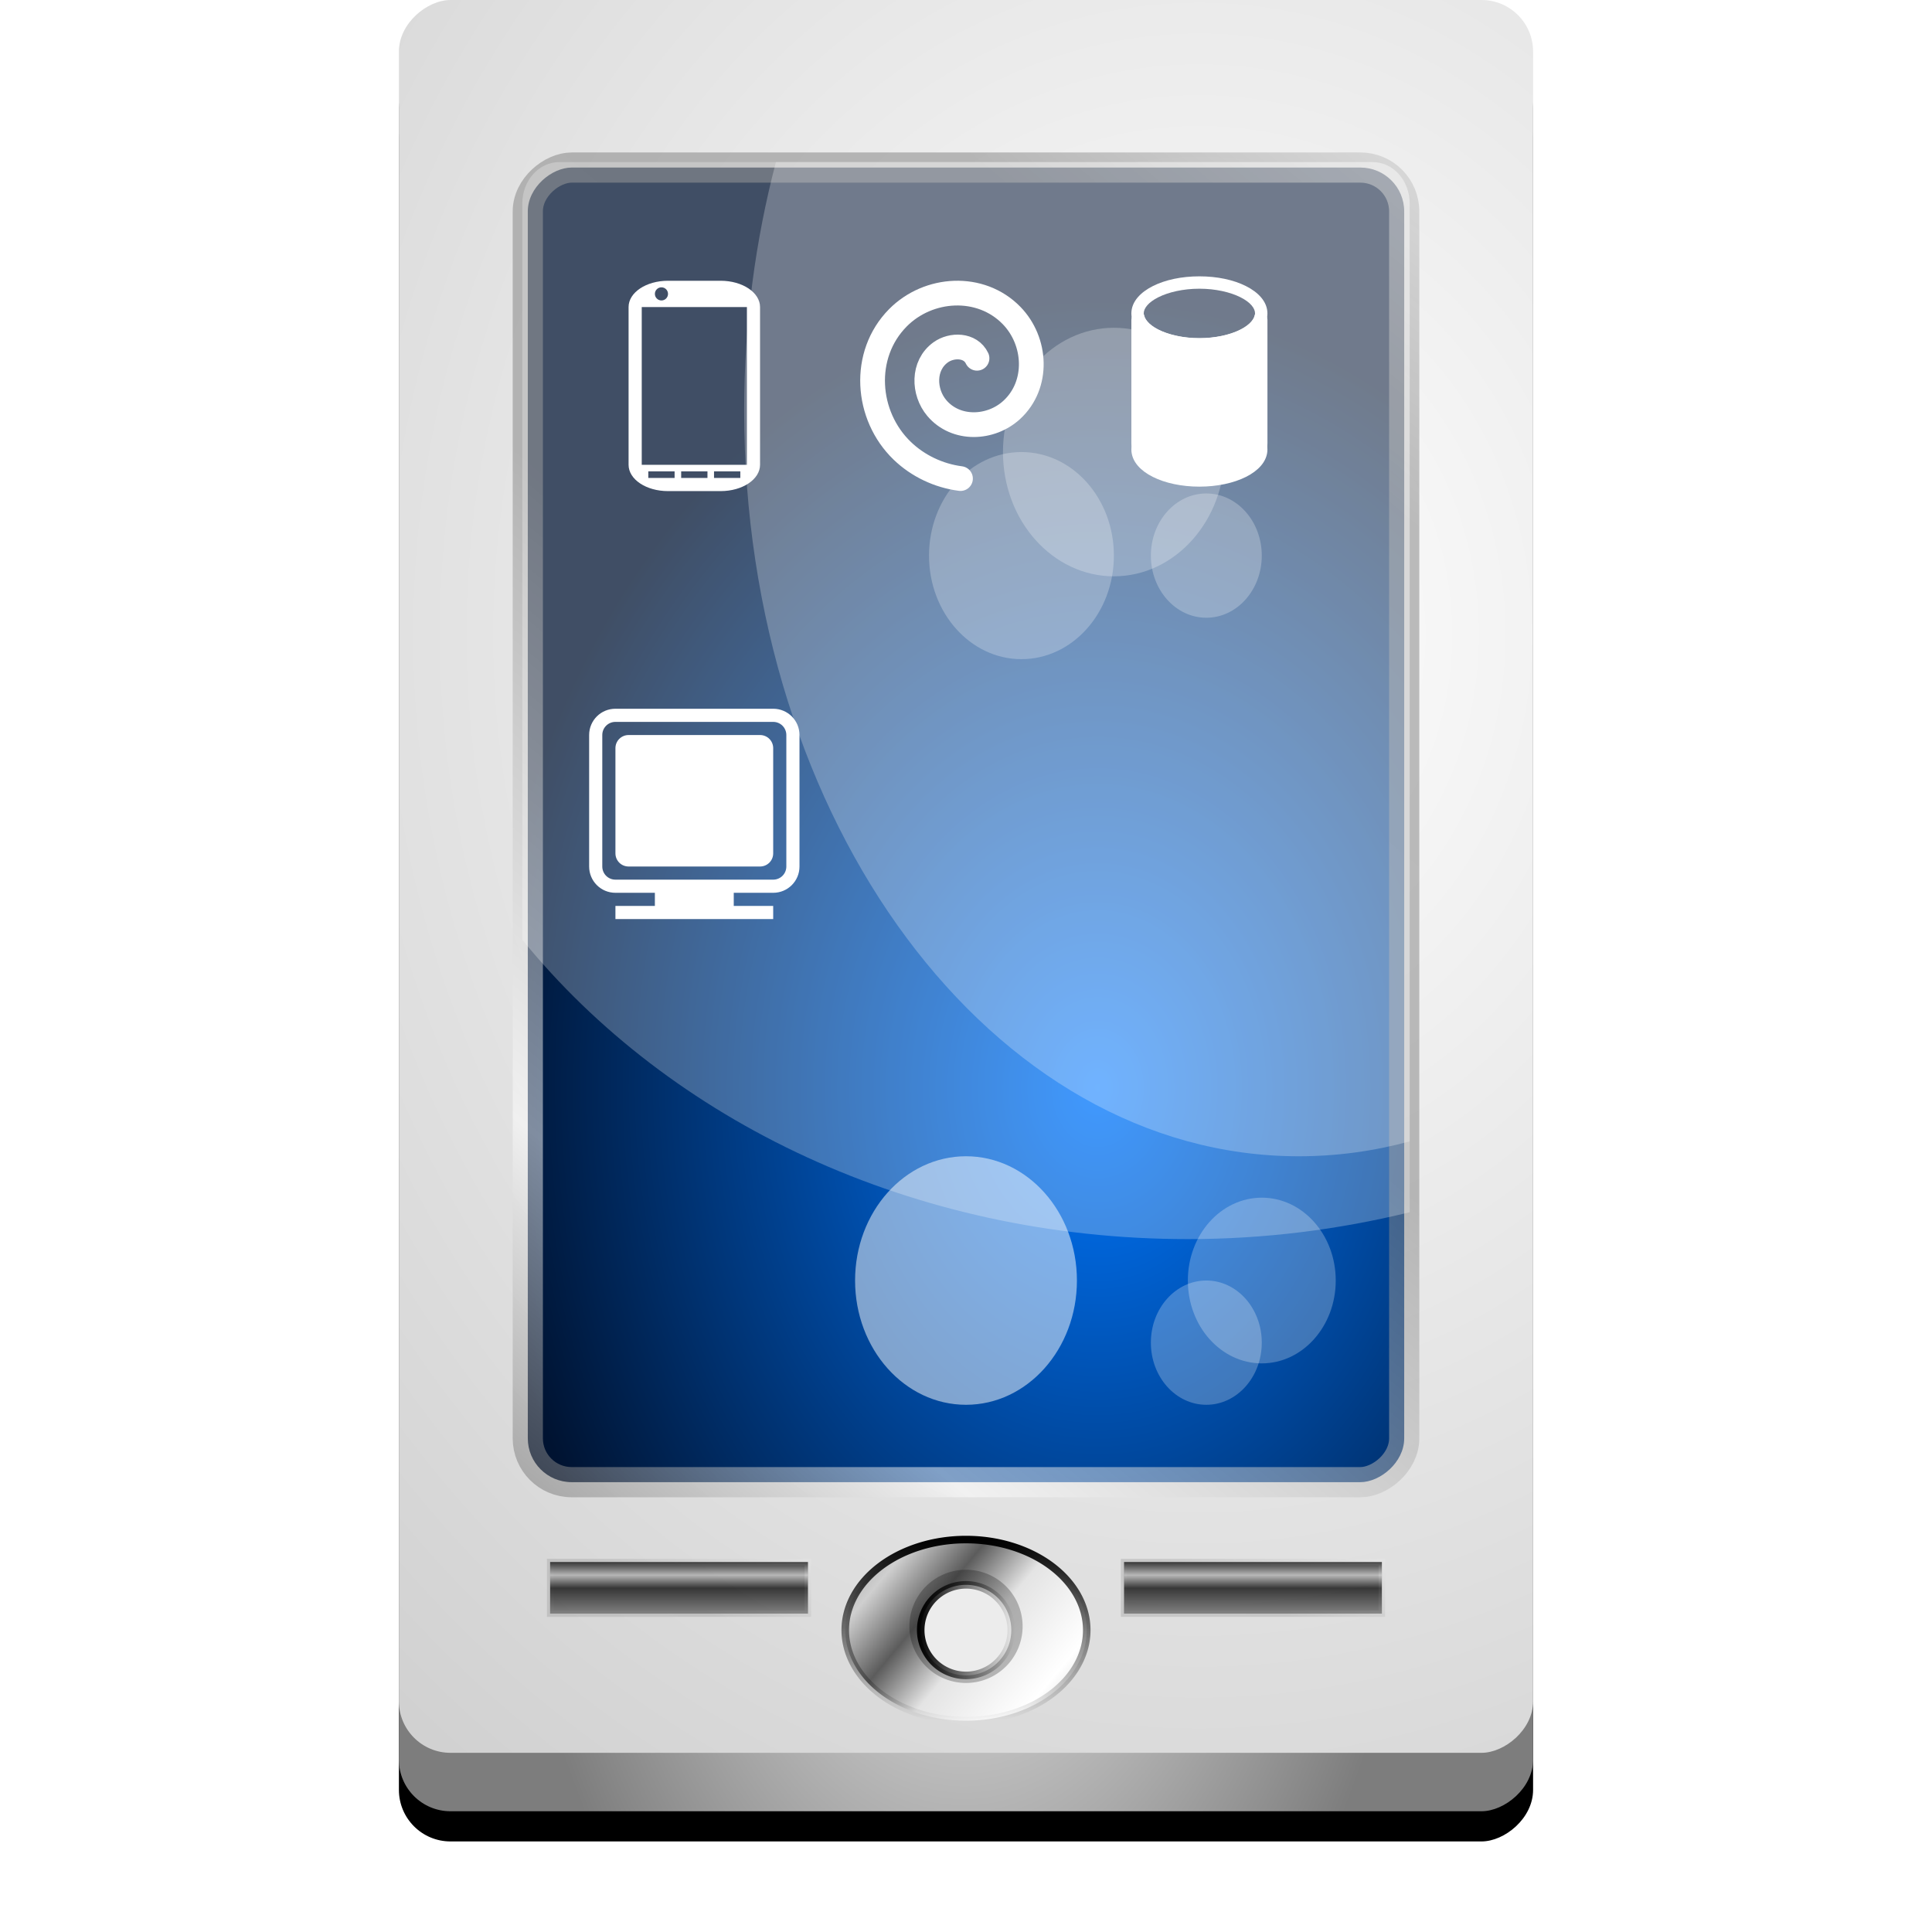 <?xml version="1.0" encoding="UTF-8" standalone="no"?>
<!-- Created with Inkscape (http://www.inkscape.org/) -->

<svg
   xmlns:dc="http://purl.org/dc/elements/1.1/"
   xmlns:cc="http://creativecommons.org/ns#"
   xmlns:rdf="http://www.w3.org/1999/02/22-rdf-syntax-ns#"
   xmlns:svg="http://www.w3.org/2000/svg"
   xmlns="http://www.w3.org/2000/svg"
   xmlns:xlink="http://www.w3.org/1999/xlink"
   xmlns:sodipodi="http://sodipodi.sourceforge.net/DTD/sodipodi-0.dtd"
   xmlns:inkscape="http://www.inkscape.org/namespaces/inkscape"
   sodipodi:docname="pda.svg"
   inkscape:version="0.91 r13725"
   version="1.1"
   id="svg2"
   height="128"
   width="128">
  <sodipodi:namedview
     id="base"
     pagecolor="#ffffff"
     bordercolor="#666666"
     borderopacity="1.0"
     inkscape:pageopacity="0.0"
     inkscape:pageshadow="2"
     inkscape:zoom="1.979899"
     inkscape:cx="26.209807"
     inkscape:cy="68.724164"
     inkscape:document-units="px"
     inkscape:current-layer="layer1"
     showgrid="true"
     showguides="true"
     inkscape:guide-bbox="true"
     inkscape:window-width="874"
     inkscape:window-height="648"
     inkscape:window-x="50"
     inkscape:window-y="50"
     inkscape:window-maximized="0">
    <inkscape:grid
       snapvisiblegridlinesonly="true"
       enabled="true"
       visible="true"
       empspacing="4"
       id="grid2985"
       type="xygrid" />
  </sodipodi:namedview>
  <defs
     id="defs4">
    <linearGradient
       inkscape:collect="always"
       id="linearGradient7088">
      <stop
         style="stop-color:#000000;stop-opacity:1;"
         offset="0"
         id="stop7090" />
      <stop
         style="stop-color:#000000;stop-opacity:0;"
         offset="1"
         id="stop7092" />
    </linearGradient>
    <linearGradient
       inkscape:collect="always"
       id="linearGradient7078">
      <stop
         style="stop-color:#000000;stop-opacity:1;"
         offset="0"
         id="stop7080" />
      <stop
         style="stop-color:#000000;stop-opacity:0;"
         offset="1"
         id="stop7082" />
    </linearGradient>
    <linearGradient
       id="linearGradient3890">
      <stop
         style="stop-color:#000000;stop-opacity:1;"
         offset="0"
         id="stop3892" />
      <stop
         id="stop3898"
         offset="0.235"
         style="stop-color:#ffffff;stop-opacity:1;" />
      <stop
         style="stop-color:#000000;stop-opacity:1;"
         offset="0.471"
         id="stop3902" />
      <stop
         style="stop-color:#949494;stop-opacity:1;"
         offset="0.941"
         id="stop3900" />
      <stop
         style="stop-color:#000000;stop-opacity:1;"
         offset="1"
         id="stop3894" />
    </linearGradient>
    <linearGradient
       id="linearGradient3813">
      <stop
         id="stop3815"
         offset="0"
         style="stop-color:#0077ff;stop-opacity:1;" />
      <stop
         id="stop3817"
         offset="1"
         style="stop-color:#001331;stop-opacity:1;" />
    </linearGradient>
    <linearGradient
       id="linearGradient4270-9-28">
      <stop
         id="stop4272-5-33"
         offset="0"
         style="stop-color:#f9f9f9;stop-opacity:0.502;" />
      <stop
         style="stop-color:#7d7d7d;stop-opacity:0.502;"
         offset="0.25"
         id="stop5033-81" />
      <stop
         style="stop-color:#808080;stop-opacity:0.502;"
         offset="0.5"
         id="stop4278-7-4" />
      <stop
         id="stop5035-3"
         offset="0.75"
         style="stop-color:#ffffff;stop-opacity:0.502;" />
      <stop
         id="stop4274-4-83"
         offset="1"
         style="stop-color:#000000;stop-opacity:0.502;" />
    </linearGradient>
    <linearGradient
       id="linearGradient4270-9-9">
      <stop
         id="stop4272-5-10"
         offset="0"
         style="stop-color:#f9f9f9;stop-opacity:0.502;" />
      <stop
         style="stop-color:#7d7d7d;stop-opacity:0.502;"
         offset="0.25"
         id="stop5033-8" />
      <stop
         style="stop-color:#808080;stop-opacity:0.502;"
         offset="0.5"
         id="stop4278-7-50" />
      <stop
         id="stop5035-4"
         offset="0.75"
         style="stop-color:#ffffff;stop-opacity:0.502;" />
      <stop
         id="stop4274-4-85"
         offset="1"
         style="stop-color:#000000;stop-opacity:0.502;" />
    </linearGradient>
    <linearGradient
       id="linearGradient4216-4-8">
      <stop
         id="stop4218-8-0"
         offset="0"
         style="stop-color:#ffffff;stop-opacity:1;" />
      <stop
         id="stop4220-1-6"
         offset="1"
         style="stop-color:#c6c6c6;stop-opacity:1;" />
    </linearGradient>
    <linearGradient
       id="linearGradient4202-8">
      <stop
         style="stop-color:#838383;stop-opacity:1;"
         offset="0"
         id="stop4204-4" />
      <stop
         id="stop4219-29"
         offset="0.091"
         style="stop-color:#f7f7f7;stop-opacity:1;" />
      <stop
         id="stop4216-07"
         offset="0.182"
         style="stop-color:#969696;stop-opacity:1;" />
      <stop
         id="stop4214-7"
         offset="0.294"
         style="stop-color:#cfcfcf;stop-opacity:1;" />
      <stop
         id="stop4212-5"
         offset="0.412"
         style="stop-color:#5c5c5c;stop-opacity:1;" />
      <stop
         id="stop4210-9"
         offset="0.529"
         style="stop-color:#e4e4e4;stop-opacity:1;" />
      <stop
         id="stop4206-7"
         offset="0.706"
         style="stop-color:#ffffff;stop-opacity:1;" />
      <stop
         style="stop-color:#7c7c7c;stop-opacity:1;"
         offset="1"
         id="stop4208-4" />
    </linearGradient>
    <linearGradient
       id="linearGradient4633-3">
      <stop
         id="stop4635-2"
         offset="0"
         style="stop-color:#ffffff;stop-opacity:1;" />
      <stop
         id="stop4637-8"
         offset="1"
         style="stop-color:#7d7d7d;stop-opacity:1;" />
    </linearGradient>
    <linearGradient
       inkscape:collect="always"
       xlink:href="#linearGradient3890"
       id="linearGradient5865"
       gradientUnits="userSpaceOnUse"
       gradientTransform="matrix(0.854,0,0,0.854,918.556,-77.434)"
       x1="128"
       y1="38"
       x2="132.25"
       y2="38" />
    <linearGradient
       inkscape:collect="always"
       xlink:href="#linearGradient4270-9-9"
       id="linearGradient5868"
       gradientUnits="userSpaceOnUse"
       gradientTransform="matrix(0.854,0,0,0.854,918.556,-77.434)"
       x1="120"
       y1="44"
       x2="148"
       y2="56" />
    <linearGradient
       inkscape:collect="always"
       xlink:href="#linearGradient3890"
       id="linearGradient5877"
       gradientUnits="userSpaceOnUse"
       gradientTransform="matrix(0.854,0,0,0.854,918.556,-115.461)"
       x1="128"
       y1="38"
       x2="132.25"
       y2="38" />
    <linearGradient
       inkscape:collect="always"
       xlink:href="#linearGradient4270-9-9"
       id="linearGradient5880"
       gradientUnits="userSpaceOnUse"
       gradientTransform="matrix(0.854,0,0,0.854,918.556,-115.461)"
       x1="120"
       y1="44"
       x2="148"
       y2="56" />
    <radialGradient
       inkscape:collect="always"
       xlink:href="#linearGradient4633-3"
       id="radialGradient5903"
       gradientUnits="userSpaceOnUse"
       gradientTransform="matrix(0.854,2.0956814e-8,-1.1875589e-8,0.484,928.233,-540.305)"
       cx="98.851"
       cy="984.362"
       fx="98.851"
       fy="984.362"
       r="64" />
    <radialGradient
       inkscape:collect="always"
       xlink:href="#linearGradient4216-4-8"
       id="radialGradient6956"
       cx="972.362"
       cy="-88.727"
       fx="972.362"
       fy="-88.727"
       r="60"
       gradientTransform="matrix(1.94,-2.1108251e-6,1.8564676e-6,1.677,-919.992,69.352)"
       gradientUnits="userSpaceOnUse" />
    <radialGradient
       inkscape:collect="always"
       xlink:href="#linearGradient3813"
       id="radialGradient6982"
       gradientUnits="userSpaceOnUse"
       gradientTransform="matrix(0.871,-6.4003251e-8,4.9780302e-8,0.677,919.786,-101.161)"
       cx="88"
       cy="42"
       fx="88"
       fy="42"
       r="60" />
    <linearGradient
       inkscape:collect="always"
       xlink:href="#linearGradient4270-9-28"
       id="linearGradient6984"
       gradientUnits="userSpaceOnUse"
       gradientTransform="matrix(0.726,0,0,0.726,932.56,-107.548)"
       x1="-8"
       y1="0"
       x2="136"
       y2="120" />
    <linearGradient
       inkscape:collect="always"
       xlink:href="#linearGradient4202-8"
       id="linearGradient7068"
       x1="52"
       y1="100"
       x2="76"
       y2="120"
       gradientUnits="userSpaceOnUse" />
    <linearGradient
       inkscape:collect="always"
       xlink:href="#linearGradient7078"
       id="linearGradient7084"
       x1="64"
       y1="104"
       x2="64"
       y2="116"
       gradientUnits="userSpaceOnUse" />
    <linearGradient
       inkscape:collect="always"
       xlink:href="#linearGradient7088"
       id="linearGradient7094"
       x1="60.75"
       y1="110"
       x2="67.25"
       y2="110"
       gradientUnits="userSpaceOnUse" />
    <filter
       inkscape:collect="always"
       id="filter7138"
       x="-0.12"
       width="1.24"
       y="-0.12"
       height="1.24">
      <feGaussianBlur
         inkscape:collect="always"
         stdDeviation="0.3"
         id="feGaussianBlur7140" />
    </filter>
    <filter
       inkscape:collect="always"
       id="filter6845">
      <feGaussianBlur
         inkscape:collect="always"
         stdDeviation="2.391"
         id="feGaussianBlur6847" />
    </filter>
  </defs>
  <g
     transform="translate(0,-924.362)"
     id="layer1"
     inkscape:groupmode="layer"
     inkscape:label="Layer 1">
    <rect
       transform="matrix(0,1,-1,0,0,-2)"
       style="fill:#000000;fill-opacity:1;stroke:none;filter:url(#filter6845)"
       id="rect7011"
       width="116.129"
       height="75.142"
       x="932.233"
       y="-101.571"
       rx="3.416"
       ry="3.416" />
    <rect
       ry="3.416"
       rx="3.416"
       y="-101.571"
       x="928.233"
       height="75.142"
       width="116.129"
       id="rect3102"
       style="fill:url(#radialGradient5903);fill-opacity:1;stroke:none"
       transform="matrix(0,1,-1,0,0,0)" />
    <rect
       style="fill:url(#radialGradient6956);fill-opacity:1;stroke:none"
       id="rect3094"
       width="116.129"
       height="75.142"
       x="924.362"
       y="-101.571"
       rx="3.416"
       ry="3.416"
       transform="matrix(0,1,-1,0,0,0)" />
    <rect
       style="opacity:0.5;fill:#000000;fill-opacity:1;stroke:url(#linearGradient5880);stroke-width:0.427;stroke-miterlimit:4;stroke-dasharray:none"
       id="rect3880"
       width="3.416"
       height="17.078"
       x="1027.853"
       y="-91.552"
       rx="0"
       ry="0"
       transform="matrix(0,1,-1,0,0,0)" />
    <rect
       ry="0"
       rx="0"
       y="-91.552"
       x="1027.853"
       height="17.078"
       width="3.416"
       id="rect3904"
       style="opacity:0.5;fill:url(#linearGradient5877);fill-opacity:1;stroke:none"
       transform="matrix(0,1,-1,0,0,0)" />
    <rect
       style="opacity:0.5;fill:#000000;fill-opacity:1;stroke:url(#linearGradient5868);stroke-width:0.427;stroke-miterlimit:4;stroke-dasharray:none"
       id="rect3914"
       width="3.416"
       height="17.078"
       x="1027.853"
       y="-53.526"
       rx="0"
       ry="0"
       transform="matrix(0,1,-1,0,0,0)" />
    <rect
       ry="0"
       rx="0"
       y="-53.526"
       x="1027.853"
       height="17.078"
       width="3.416"
       id="rect3916"
       style="opacity:0.5;fill:url(#linearGradient5865);fill-opacity:1;stroke:none"
       transform="matrix(0,1,-1,0,0,0)" />
    <rect
       style="fill:url(#radialGradient6982);fill-opacity:1;stroke:url(#linearGradient6984);stroke-width:2;stroke-miterlimit:4;stroke-dasharray:none"
       id="rect3096"
       width="87.096"
       height="58.064"
       x="935.463"
       y="-93.032"
       rx="2.903"
       ry="2.903"
       transform="matrix(0,1,-1,0,0,0)" />
    <path
       inkscape:connector-curvature="0"
       style="opacity:0.25;fill:#ffffff;fill-opacity:1;stroke:none"
       d="m 93.395,937.845 c 0,-1.52 -1.093,-2.744 -2.45,-2.744 l -53.891,0 c -1.357,0 -2.45,1.224 -2.45,2.744 l 0,48.778 c 9.752,11.995 25.862,19.833 44.093,19.833 5.098,0 10.023,-0.634 14.698,-1.78 l 0,-66.832 z"
       id="path4119" />
    <path
       inkscape:connector-curvature="0"
       style="opacity:0.25;fill:#ffffff;fill-opacity:1;stroke:none"
       d="m 93.395,937.845 c 0,-1.52 -1.093,-2.744 -2.45,-2.744 l -39.538,0 c -1.355,5.153 -2.105,10.69 -2.105,16.467 0,27.283 16.451,49.4 36.744,49.4 2.516,0 4.975,-0.339 7.349,-0.986 l 0,-62.136 z"
       id="rect4129" />
    <path
       style="opacity:0.5;fill:#ffffff;fill-opacity:1;stroke:none"
       d="m 64,1017.433 c -4.059,0 -7.349,-3.686 -7.349,-8.233 0,-4.547 3.29,-8.233 7.349,-8.233 4.059,0 7.349,3.686 7.349,8.233 0,4.547 -3.29,8.233 -7.349,8.233 z"
       id="path4217"
       inkscape:connector-curvature="0" />
    <path
       style="opacity:0.25;fill:#ffffff;fill-opacity:1;stroke:none"
       d="m 79.922,1017.433 c -2.029,0 -3.674,-1.843 -3.674,-4.117 0,-2.273 1.645,-4.117 3.674,-4.117 2.029,0 3.674,1.843 3.674,4.117 0,2.274 -1.645,4.117 -3.674,4.117 z"
       id="path4219"
       inkscape:connector-curvature="0" />
    <path
       style="opacity:0.25;fill:#ffffff;fill-opacity:1;stroke:none"
       d="m 83.597,1014.689 c -2.706,0 -4.899,-2.458 -4.899,-5.489 0,-3.031 2.193,-5.489 4.899,-5.489 2.706,0 4.899,2.457 4.899,5.489 0,3.031 -2.193,5.489 -4.899,5.489 z"
       id="path4221"
       inkscape:connector-curvature="0" />
    <path
       style="opacity:0.25;fill:#ffffff;fill-opacity:1;stroke:none"
       d="m 67.674,968.033 c -3.382,0 -6.124,-3.072 -6.124,-6.861 0,-3.789 2.742,-6.861 6.124,-6.861 3.382,0 6.124,3.072 6.124,6.861 0,3.789 -2.742,6.861 -6.124,6.861 z"
       id="path4223"
       inkscape:connector-curvature="0" />
    <path
       style="opacity:0.25;fill:#ffffff;fill-opacity:1;stroke:none"
       d="m 79.922,965.289 c -2.029,0 -3.674,-1.843 -3.674,-4.117 0,-2.274 1.645,-4.117 3.674,-4.117 2.029,0 3.674,1.843 3.674,4.117 0,2.274 -1.645,4.117 -3.674,4.117 z"
       id="path4225"
       inkscape:connector-curvature="0" />
    <path
       style="opacity:0.25;fill:#ffffff;fill-opacity:1;stroke:none"
       d="m 73.798,962.544 c -4.059,0 -7.349,-3.686 -7.349,-8.233 0,-4.547 3.29,-8.233 7.349,-8.233 4.059,0 7.349,3.686 7.349,8.233 0,4.547 -3.29,8.233 -7.349,8.233 z"
       id="path4229"
       inkscape:connector-curvature="0" />
    <path
       inkscape:connector-curvature="0"
       style="fill:#ffffff;fill-opacity:1;stroke:none"
       d="m 44.258,942.963 c -1.448,0 -2.613,0.777 -2.613,1.742 l 0,10.452 c 0,0.965 1.165,1.742 2.613,1.742 l 3.484,0 c 1.448,0 2.613,-0.777 2.613,-1.742 l 0,-10.452 c 0,-0.965 -1.165,-1.742 -2.613,-1.742 l -3.484,0 z m -0.435,0.435 c 0.241,0 0.435,0.195 0.435,0.435 0,0.24 -0.195,0.435 -0.435,0.435 -0.241,0 -0.435,-0.195 -0.435,-0.435 0,-0.24 0.195,-0.435 0.435,-0.435 z m -1.306,1.306 6.968,0 0,10.452 -6.968,0 0,-10.452 z m 0.435,10.887 1.742,0 0,0.435 -1.742,0 0,-0.435 z m 2.177,0 1.742,0 0,0.435 -1.742,0 0,-0.435 z m 2.177,0 1.742,0 0,0.435 -1.742,0 0,-0.435 z"
       id="rect3136" />
    <path
       sodipodi:type="spiral"
       style="fill:none;stroke:#ffffff;stroke-width:2;stroke-linecap:round;stroke-linejoin:miter;stroke-miterlimit:4;stroke-opacity:1;stroke-dasharray:none"
       id="path3149"
       sodipodi:cx="7.2478442"
       sodipodi:cy="7.3379421"
       sodipodi:expansion="1"
       sodipodi:revolution="1.9325025"
       sodipodi:radius="8.5914202"
       sodipodi:argument="-11.210861"
       sodipodi:t0="0.17174831"
       d="M 5.838,6.903 C 5.656,5.681 6.912,4.83 8.011,4.866 9.817,4.924 10.969,6.741 10.782,8.429 10.518,10.812 8.099,12.285 5.83,11.934 2.869,11.477 1.07,8.443 1.59,5.592 2.235,2.054 5.89,-0.074 9.322,0.618 13.437,1.448 15.896,5.728 15.03,9.74 14.655,11.475 13.706,13.061 12.374,14.232"
       transform="matrix(-0.68,0.457,0.457,0.68,65.545,940.736)" />
    <g
       id="g7006"
       transform="matrix(1.161,0,0,1.161,-1.807,-219.449)">
      <path
         id="rect4038"
         d="m 66.515,1003.303 c -0.01,0.047 -0.044,0.082 -0.044,0.132 l 0,7.059 c 0,0.391 0.315,0.706 0.706,0.706 l 5.647,0 c 0.391,0 0.706,-0.315 0.706,-0.706 l 0,-7.059 c 0,-0.049 -0.034,-0.085 -0.044,-0.132 -0.223,0.867 -1.69,1.544 -3.485,1.544 -1.795,0 -3.262,-0.677 -3.485,-1.544 z"
         style="fill:#ffffff;fill-opacity:1;stroke:#ffffff;stroke-width:0.706;stroke-linecap:round;stroke-linejoin:round;stroke-miterlimit:4;stroke-opacity:1;stroke-dasharray:none"
         inkscape:connector-curvature="0" />
      <path
         inkscape:connector-curvature="0"
         id="path4034"
         d="m 70,1000.964 c -1.022,0 -1.944,0.2 -2.647,0.551 -0.703,0.351 -1.235,0.888 -1.235,1.566 0,0.678 0.532,1.215 1.235,1.566 0.703,0.351 1.625,0.551 2.647,0.551 1.022,0 1.944,-0.2 2.647,-0.551 0.703,-0.351 1.235,-0.888 1.235,-1.566 0,-0.678 -0.532,-1.215 -1.235,-1.566 -0.703,-0.351 -1.625,-0.551 -2.647,-0.551 z m 0,0.706 c 0.927,0 1.764,0.198 2.338,0.485 0.574,0.287 0.838,0.63 0.838,0.926 0,0.296 -0.264,0.639 -0.838,0.926 -0.574,0.287 -1.411,0.485 -2.338,0.485 -0.927,0 -1.764,-0.198 -2.338,-0.485 -0.574,-0.287 -0.838,-0.63 -0.838,-0.926 0,-0.297 0.264,-0.639 0.838,-0.926 0.574,-0.287 1.411,-0.485 2.338,-0.485 z"
         style="font-size:medium;font-style:normal;font-variant:normal;font-weight:normal;font-stretch:normal;text-indent:0;text-align:start;text-decoration:none;line-height:normal;letter-spacing:normal;word-spacing:normal;text-transform:none;direction:ltr;block-progression:tb;writing-mode:lr-tb;text-anchor:start;baseline-shift:baseline;color:#000000;fill:#ffffff;fill-opacity:1;stroke:none;stroke-width:1;marker:none;visibility:visible;display:inline;overflow:visible;enable-background:accumulate;font-family:Sans;-inkscape-font-specification:Sans" />
      <path
         id="path4036"
         d="m 73.529,1010.847 c 0,0.975 -1.58,1.765 -3.529,1.765 -1.949,0 -3.529,-0.79 -3.529,-1.765 0,-0.975 1.58,-1.765 3.529,-1.765 1.949,0 3.529,0.79 3.529,1.765 z"
         style="fill:#ffffff;stroke:#ffffff;stroke-width:0.706;stroke-linecap:round;stroke-linejoin:round;stroke-miterlimit:4;stroke-opacity:1"
         inkscape:connector-curvature="0" />
    </g>
    <path
       inkscape:connector-curvature="0"
       style="fill:#ffffff;fill-opacity:1;stroke:none"
       d="m 40.774,971.318 c -0.965,0 -1.742,0.777 -1.742,1.742 l 0,8.71 c 0,0.965 0.777,1.742 1.742,1.742 l 2.613,0 0,0.871 -2.613,0 0,0.871 10.452,0 0,-0.871 -2.613,0 0,-0.871 2.613,0 c 0.965,0 1.742,-0.777 1.742,-1.742 l 0,-8.71 c 0,-0.965 -0.777,-1.742 -1.742,-1.742 l -10.452,0 z m 0,0.871 10.452,0 c 0.482,0 0.871,0.388 0.871,0.871 l 0,8.71 c 0,0.483 -0.388,0.871 -0.871,0.871 l -10.452,0 c -0.483,0 -0.871,-0.388 -0.871,-0.871 l 0,-8.71 c 0,-0.483 0.388,-0.871 0.871,-0.871 z m 0.871,0.871 c -0.482,0 -0.871,0.388 -0.871,0.871 l 0,6.968 c 0,0.483 0.388,0.871 0.871,0.871 l 8.71,0 c 0.483,0 0.871,-0.388 0.871,-0.871 l 0,-6.968 c 0,-0.483 -0.389,-0.871 -0.871,-0.871 l -8.71,0 z"
       id="rect4794" />
    <path
       sodipodi:type="arc"
       style="fill:url(#linearGradient7068);fill-opacity:1;stroke:url(#linearGradient7084);stroke-width:0.5;stroke-miterlimit:4;stroke-dasharray:none"
       id="path7058"
       sodipodi:cx="64"
       sodipodi:cy="110"
       sodipodi:rx="8"
       sodipodi:ry="6"
       d="m 72,110 a 8,6 0 0 1 -8,6 8,6 0 0 1 -8,-6 8,6 0 0 1 8,-6 8,6 0 0 1 8,6 z"
       transform="translate(0,922.362)" />
    <path
       transform="matrix(1.25,0,0,1.25,-16,894.612)"
       d="m 67,110 a 3,3 0 0 1 -3,3 3,3 0 0 1 -3,-3 3,3 0 0 1 3,-3 3,3 0 0 1 3,3 z"
       sodipodi:ry="3"
       sodipodi:rx="3"
       sodipodi:cy="110"
       sodipodi:cx="64"
       id="path7104"
       style="opacity:0.5;fill:#000000;fill-opacity:1;stroke:none;filter:url(#filter7138)"
       sodipodi:type="arc"
       inkscape:transform-center-y="-1.25" />
    <path
       sodipodi:type="arc"
       style="fill:#ececec;fill-opacity:1;stroke:url(#linearGradient7094);stroke-width:0.5;stroke-linecap:round;stroke-linejoin:round;stroke-miterlimit:4;stroke-opacity:1;stroke-dasharray:none;stroke-dashoffset:0"
       id="path7086"
       sodipodi:cx="64"
       sodipodi:cy="110"
       sodipodi:rx="3"
       sodipodi:ry="3"
       d="m 67,110 a 3,3 0 0 1 -3,3 3,3 0 0 1 -3,-3 3,3 0 0 1 3,-3 3,3 0 0 1 3,3 z"
       transform="translate(0,922.362)" />
  </g>
</svg>
